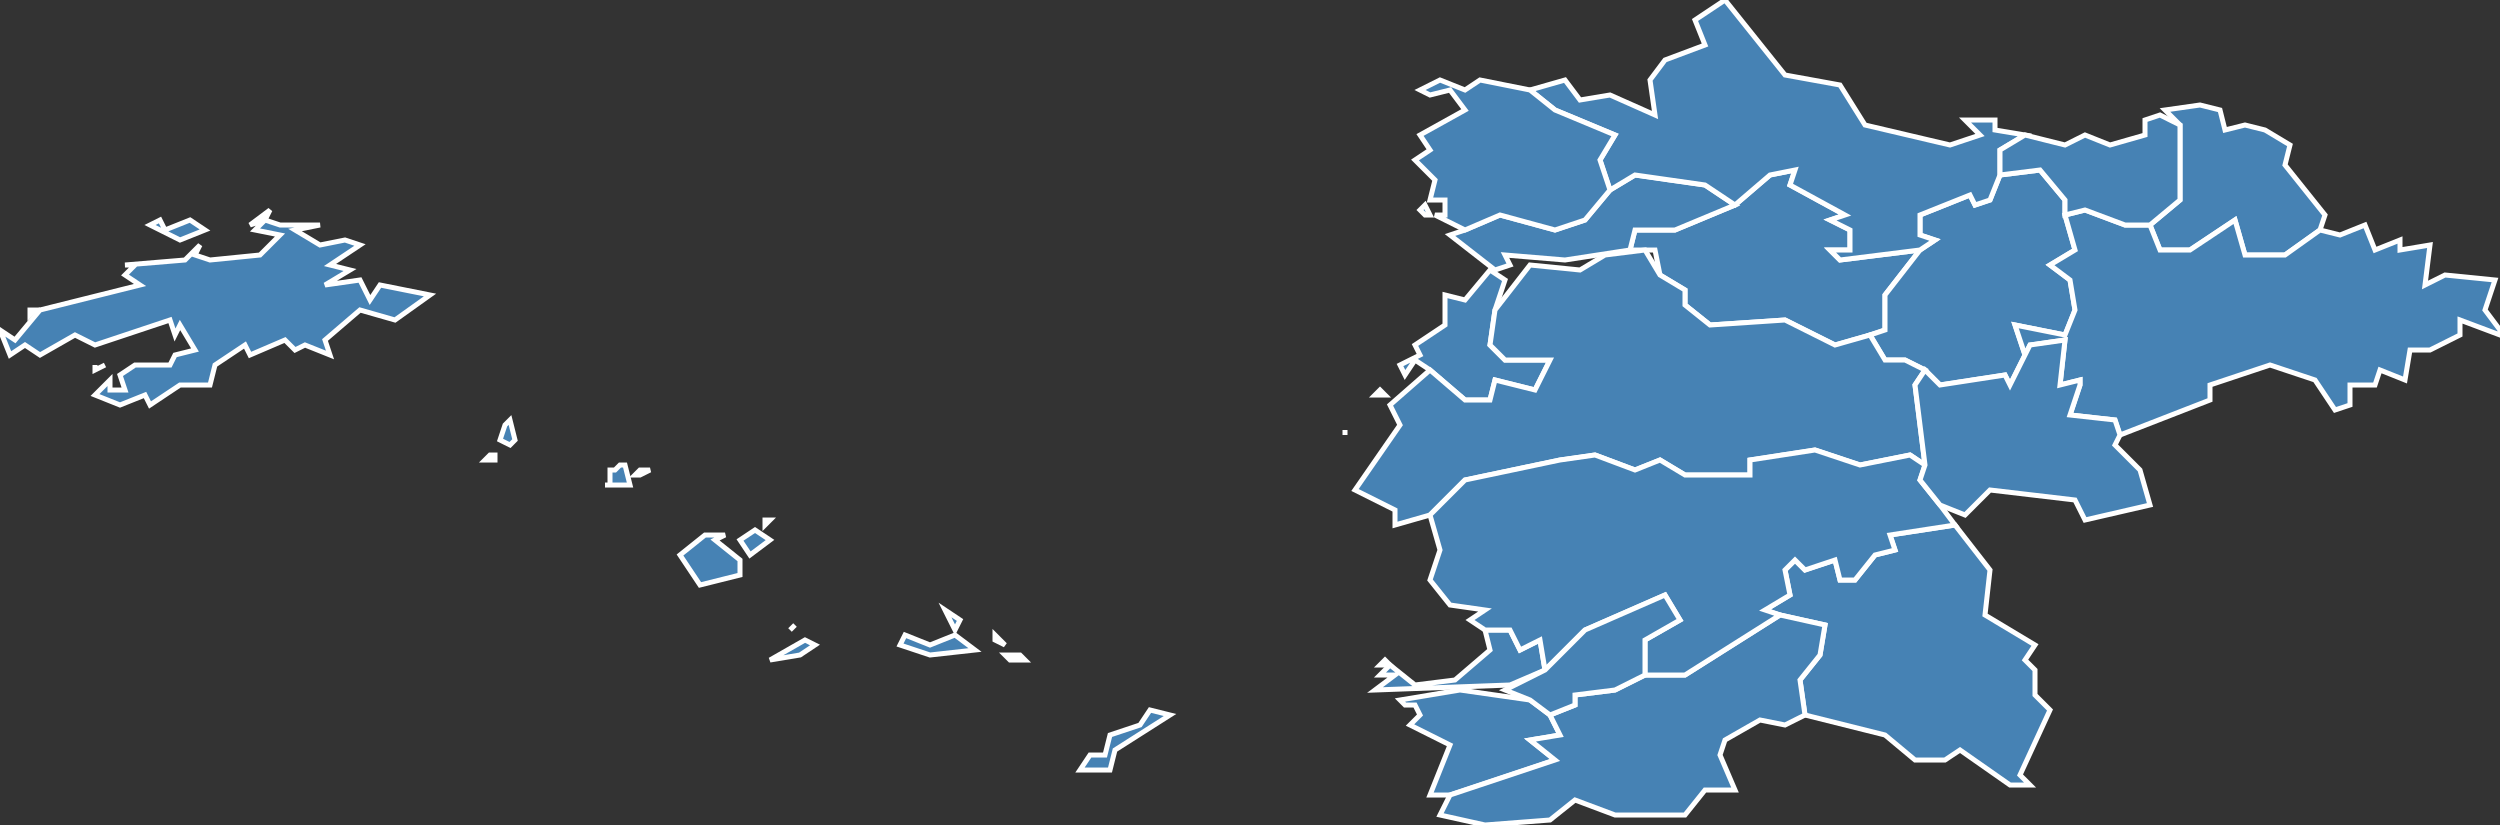 <?xml version="1.0" encoding="utf-8"?>
<svg version="1.1" id="svgmap" xmlns="http://www.w3.org/2000/svg" xmlns:xlink="http://www.w3.org/1999/xlink" x="0px" y="0px" width="100%" height="100%" viewBox="0 0 500 165">
<rect x="0" y="0" width="500" height="165" fill="#333333" stroke="none"/>
<polygon points="332,55 331,50 326,50 327,46 335,46 347,41 354,35 359,34 358,37 369,43 366,44 370,46 370,50 366,50 368,52 384,50 377,59 377,66 374,67 367,69 357,64 342,65 337,61 337,58 332,55" id="29017" class="commune" fill="steelblue" stroke-width="1" stroke="white" geotype="commune" geoname="Brélès" code_insee="29017" code_canton="2927"/><polygon points="121,97 122,97 122,94 123,94 124,93 125,93 126,97 121,97" id="29040" class="commune" fill="steelblue" stroke-width="1" stroke="white" geotype="commune" geoname="Conquet" code_insee="29040" code_canton="2927"/><polygon points="180,129 181,127 186,129 191,127 195,130 186,131 180,129" id="29040" class="commune" fill="steelblue" stroke-width="1" stroke="white" geotype="commune" geoname="Conquet" code_insee="29040" code_canton="2927"/><polygon points="306,140 310,143 312,147 306,148 311,152 290,159 286,159 290,149 282,145 284,143 283,141 282,141 282,141 281,141 280,140 292,138 306,140" id="29040" class="commune" fill="steelblue" stroke-width="1" stroke="white" geotype="commune" geoname="Conquet" code_insee="29040" code_canton="2927"/><polygon points="276,133 277,132 277,132 278,133 276,133" id="29040" class="commune" fill="steelblue" stroke-width="1" stroke="white" geotype="commune" geoname="Conquet" code_insee="29040" code_canton="2927"/><polygon points="189,122 192,124 191,126 190,124 189,122" id="29040" class="commune" fill="steelblue" stroke-width="1" stroke="white" geotype="commune" geoname="Conquet" code_insee="29040" code_canton="2927"/><polygon points="297,126 302,126 304,130 308,128 309,134 309,134 302,137 275,138 279,135 276,135 278,133 283,137 291,136 298,130 297,126" id="29040" class="commune" fill="steelblue" stroke-width="1" stroke="white" geotype="commune" geoname="Conquet" code_insee="29040" code_canton="2927"/><polygon points="100,88 101,85 102,84 103,88 102,89 100,88" id="29040" class="commune" fill="steelblue" stroke-width="1" stroke="white" geotype="commune" geoname="Conquet" code_insee="29040" code_canton="2927"/><polygon points="201,131 204,131 205,132 202,132 201,131" id="29040" class="commune" fill="steelblue" stroke-width="1" stroke="white" geotype="commune" geoname="Conquet" code_insee="29040" code_canton="2927"/><polygon points="216,154 218,151 221,151 222,147 228,145 230,142 234,143 223,150 222,154 216,154" id="29040" class="commune" fill="steelblue" stroke-width="1" stroke="white" geotype="commune" geoname="Conquet" code_insee="29040" code_canton="2927"/><polygon points="154,132 161,128 163,129 160,131 154,132" id="29040" class="commune" fill="steelblue" stroke-width="1" stroke="white" geotype="commune" geoname="Conquet" code_insee="29040" code_canton="2927"/><polygon points="127,95 128,94 130,94 128,95 127,95" id="29040" class="commune" fill="steelblue" stroke-width="1" stroke="white" geotype="commune" geoname="Conquet" code_insee="29040" code_canton="2927"/><polygon points="199,127 199,127 201,129 199,128 199,127" id="29040" class="commune" fill="steelblue" stroke-width="1" stroke="white" geotype="commune" geoname="Conquet" code_insee="29040" code_canton="2927"/><polygon points="158,126 159,125 159,125 159,125 158,126" id="29040" class="commune" fill="steelblue" stroke-width="1" stroke="white" geotype="commune" geoname="Conquet" code_insee="29040" code_canton="2927"/><polygon points="97,92 98,91 99,91 99,92 97,92" id="29040" class="commune" fill="steelblue" stroke-width="1" stroke="white" geotype="commune" geoname="Conquet" code_insee="29040" code_canton="2927"/><polygon points="449,25 453,26 458,29 457,33 465,43 464,46 457,51 449,51 447,44 438,50 432,50 430,45 436,40 436,25 433,22 440,21 444,22 445,26 449,25" id="29076" class="commune" fill="steelblue" stroke-width="1" stroke="white" geotype="commune" geoname="Guipronvel" code_insee="29076" code_canton="2927"/><polygon points="148,108 151,106 154,108 150,111 148,108" id="29084" class="commune" fill="steelblue" stroke-width="1" stroke="white" geotype="commune" geoname="Île-Molène" code_insee="29084" code_canton="2927"/><polygon points="136,111 141,107 145,107 143,108 148,112 148,115 140,117 136,111" id="29084" class="commune" fill="steelblue" stroke-width="1" stroke="white" geotype="commune" geoname="Île-Molène" code_insee="29084" code_canton="2927"/><polygon points="153,105 153,104 154,104 153,105 153,105" id="29084" class="commune" fill="steelblue" stroke-width="1" stroke="white" geotype="commune" geoname="Île-Molène" code_insee="29084" code_canton="2927"/><polygon points="299,62 298,69 301,72 310,72 307,78 299,76 298,80 293,80 286,74 283,72 281,75 280,73 284,71 283,69 289,65 289,59 293,60 298,54 301,56 299,62" id="29098" class="commune" fill="steelblue" stroke-width="1" stroke="white" geotype="commune" geoname="Lampaul-Plouarzel" code_insee="29098" code_canton="2927"/><polygon points="322,38 327,35 341,37 347,41 335,46 327,46 326,50 313,52 301,51 302,53 299,54 290,47 293,46 300,43 311,46 317,44 322,38" id="29112" class="commune" fill="steelblue" stroke-width="1" stroke="white" geotype="commune" geoname="Lanildut" code_insee="29112" code_canton="2927"/><polygon points="400,35 408,34 413,40 413,43 415,50 410,53 414,56 415,62 413,67 403,65 405,71 402,77 401,75 388,77 385,74 381,72 377,72 374,67 377,66 377,59 384,50 387,48 384,47 384,43 394,39 395,41 398,40 400,35" id="29119" class="commune" fill="steelblue" stroke-width="1" stroke="white" geotype="commune" geoname="Lanrivoaré" code_insee="29119" code_canton="2927"/><polygon points="391,105 398,114 397,123 407,129 405,132 407,134 407,139 410,142 404,155 406,157 402,157 392,150 389,152 383,152 377,147 361,143 360,136 364,131 365,125 356,123 353,122 358,119 357,114 359,112 361,114 367,112 368,116 371,116 375,111 379,110 378,107 391,105" id="29130" class="commune" fill="steelblue" stroke-width="1" stroke="white" geotype="commune" geoname="Locmaria-Plouzané" code_insee="29130" code_canton="2927"/><polygon points="486,70 482,70 481,76 476,74 475,77 470,77 470,81 467,82 463,76 454,73 442,77 442,80 424,87 423,84 414,83 416,77 416,76 412,77 413,68 406,69 405,71 403,65 413,67 415,62 414,56 410,53 415,50 413,43 417,42 425,45 430,45 432,50 438,50 447,44 449,51 457,51 464,46 468,47 473,45 475,50 480,48 480,50 486,49 485,57 489,55 499,56 497,62 500,66 500,67 492,64 492,67 486,70" id="29149" class="commune" fill="steelblue" stroke-width="1" stroke="white" geotype="commune" geoname="Milizac" code_insee="29149" code_canton="2927"/><polygon points="6,63 6,62 8,62 7,62 6,63" id="29155" class="commune" fill="steelblue" stroke-width="1" stroke="white" geotype="commune" geoname="Ouessant" code_insee="29155" code_canton="2927"/><polygon points="0,66 3,68 8,62 28,57 25,55 27,53 25,53 25,53 37,52 40,49 39,51 42,52 52,51 56,47 51,46 53,44 50,45 54,42 53,44 56,45 64,45 59,46 64,49 69,48 72,49 66,53 70,54 65,57 72,56 74,60 76,57 86,59 79,64 72,62 65,68 66,71 61,69 59,70 57,68 50,71 49,69 43,73 42,77 36,77 30,81 29,79 24,81 19,79 22,76 22,78 25,78 24,75 27,73 34,73 35,71 39,70 36,65 35,67 34,64 19,69 15,67 8,71 5,69 2,71 0,66" id="29155" class="commune" fill="steelblue" stroke-width="1" stroke="white" geotype="commune" geoname="Ouessant" code_insee="29155" code_canton="2927"/><polygon points="30,45 32,44 33,46 38,44 41,46 36,48 30,45" id="29155" class="commune" fill="steelblue" stroke-width="1" stroke="white" geotype="commune" geoname="Ouessant" code_insee="29155" code_canton="2927"/><polygon points="19,73 19,74 21,73 19,74 19,74 19,73" id="29155" class="commune" fill="steelblue" stroke-width="1" stroke="white" geotype="commune" geoname="Ouessant" code_insee="29155" code_canton="2927"/><polygon points="332,55 337,58 337,61 342,65 357,64 367,69 374,67 377,72 381,72 385,74 383,77 385,93 382,91 372,93 363,90 350,92 350,95 347,95 337,95 332,92 327,94 319,91 312,92 293,96 286,103 279,105 279,102 271,98 280,85 278,81 286,74 293,80 298,80 299,76 307,78 310,72 301,72 298,69 299,62 306,53 316,54 321,51 329,50 332,55" id="29177" class="commune" fill="steelblue" stroke-width="1" stroke="white" geotype="commune" geoname="Plouarzel" code_insee="29177" code_canton="2927"/><polygon points="269,86 269,86 269,87 269,86 269,86" id="29177" class="commune" fill="steelblue" stroke-width="1" stroke="white" geotype="commune" geoname="Plouarzel" code_insee="29177" code_canton="2927"/><polygon points="275,79 276,78 277,79 276,79 275,79" id="29177" class="commune" fill="steelblue" stroke-width="1" stroke="white" geotype="commune" geoname="Plouarzel" code_insee="29177" code_canton="2927"/><polygon points="290,159 311,152 306,148 312,147 310,143 315,141 315,139 323,138 329,135 337,135 356,123 365,125 364,131 360,136 361,143 357,145 352,144 345,148 344,151 347,158 341,158 337,163 323,163 315,160 310,164 297,165 288,163 290,159" id="29190" class="commune" fill="steelblue" stroke-width="1" stroke="white" geotype="commune" geoname="Plougonvelin" code_insee="29190" code_canton="2927"/><polygon points="309,134 308,128 304,130 302,126 297,126 294,124 297,122 290,121 286,116 288,110 286,103 293,96 312,92 319,91 327,94 332,92 337,95 347,95 350,95 350,92 363,90 372,93 382,91 385,93 384,96 388,101 391,105 378,107 379,110 375,111 371,116 368,116 367,112 361,114 359,112 357,114 358,119 353,122 356,123 337,135 329,135 329,128 336,124 333,119 317,126 309,134" id="29201" class="commune" fill="steelblue" stroke-width="1" stroke="white" geotype="commune" geoname="Ploumoguer" code_insee="29201" code_canton="2927"/><polygon points="322,38 320,32 323,27 311,22 306,18 313,16 316,20 322,19 331,23 330,16 333,12 341,9 339,4 345,0 357,15 368,17 373,25 390,29 396,27 393,24 399,24 399,26 405,27 400,30 400,35 398,40 395,41 394,39 384,43 384,47 387,48 384,50 368,52 366,50 370,50 370,46 366,44 369,43 358,37 359,34 354,35 347,41 341,37 327,35 322,38" id="29208" class="commune" fill="steelblue" stroke-width="1" stroke="white" geotype="commune" geoname="Plourin" code_insee="29208" code_canton="2927"/><polygon points="284,42 285,41 286,43 285,43 284,42" id="29221" class="commune" fill="steelblue" stroke-width="1" stroke="white" geotype="commune" geoname="Porspoder" code_insee="29221" code_canton="2927"/><polygon points="306,18 311,22 323,27 320,32 322,38 317,44 311,46 300,43 293,46 287,43 289,43 289,40 286,40 287,36 283,32 286,30 284,27 293,22 290,18 286,19 284,18 288,16 293,18 296,16 306,18" id="29221" class="commune" fill="steelblue" stroke-width="1" stroke="white" geotype="commune" geoname="Porspoder" code_insee="29221" code_canton="2927"/><polygon points="424,87 423,89 428,94 430,101 417,104 415,100 398,98 393,103 388,101 384,96 385,93 383,77 385,74 388,77 401,75 402,77 405,71 406,69 413,68 412,77 416,76 416,77 414,83 423,84 424,87" id="29260" class="commune" fill="steelblue" stroke-width="1" stroke="white" geotype="commune" geoname="Saint-Renan" code_insee="29260" code_canton="2927"/><polygon points="310,143 306,140 301,138 309,134 309,134 317,126 333,119 336,124 329,128 329,135 323,138 315,139 315,141 310,143" id="29282" class="commune" fill="steelblue" stroke-width="1" stroke="white" geotype="commune" geoname="Trébabu" code_insee="29282" code_canton="2927"/><polygon points="400,35 400,30 405,27 413,29 417,27 422,29 429,27 429,24 432,23 436,25 436,40 430,45 425,45 417,42 413,43 413,40 408,34 400,35" id="29299" class="commune" fill="steelblue" stroke-width="1" stroke="white" geotype="commune" geoname="Tréouergat" code_insee="29299" code_canton="2927"/></svg>